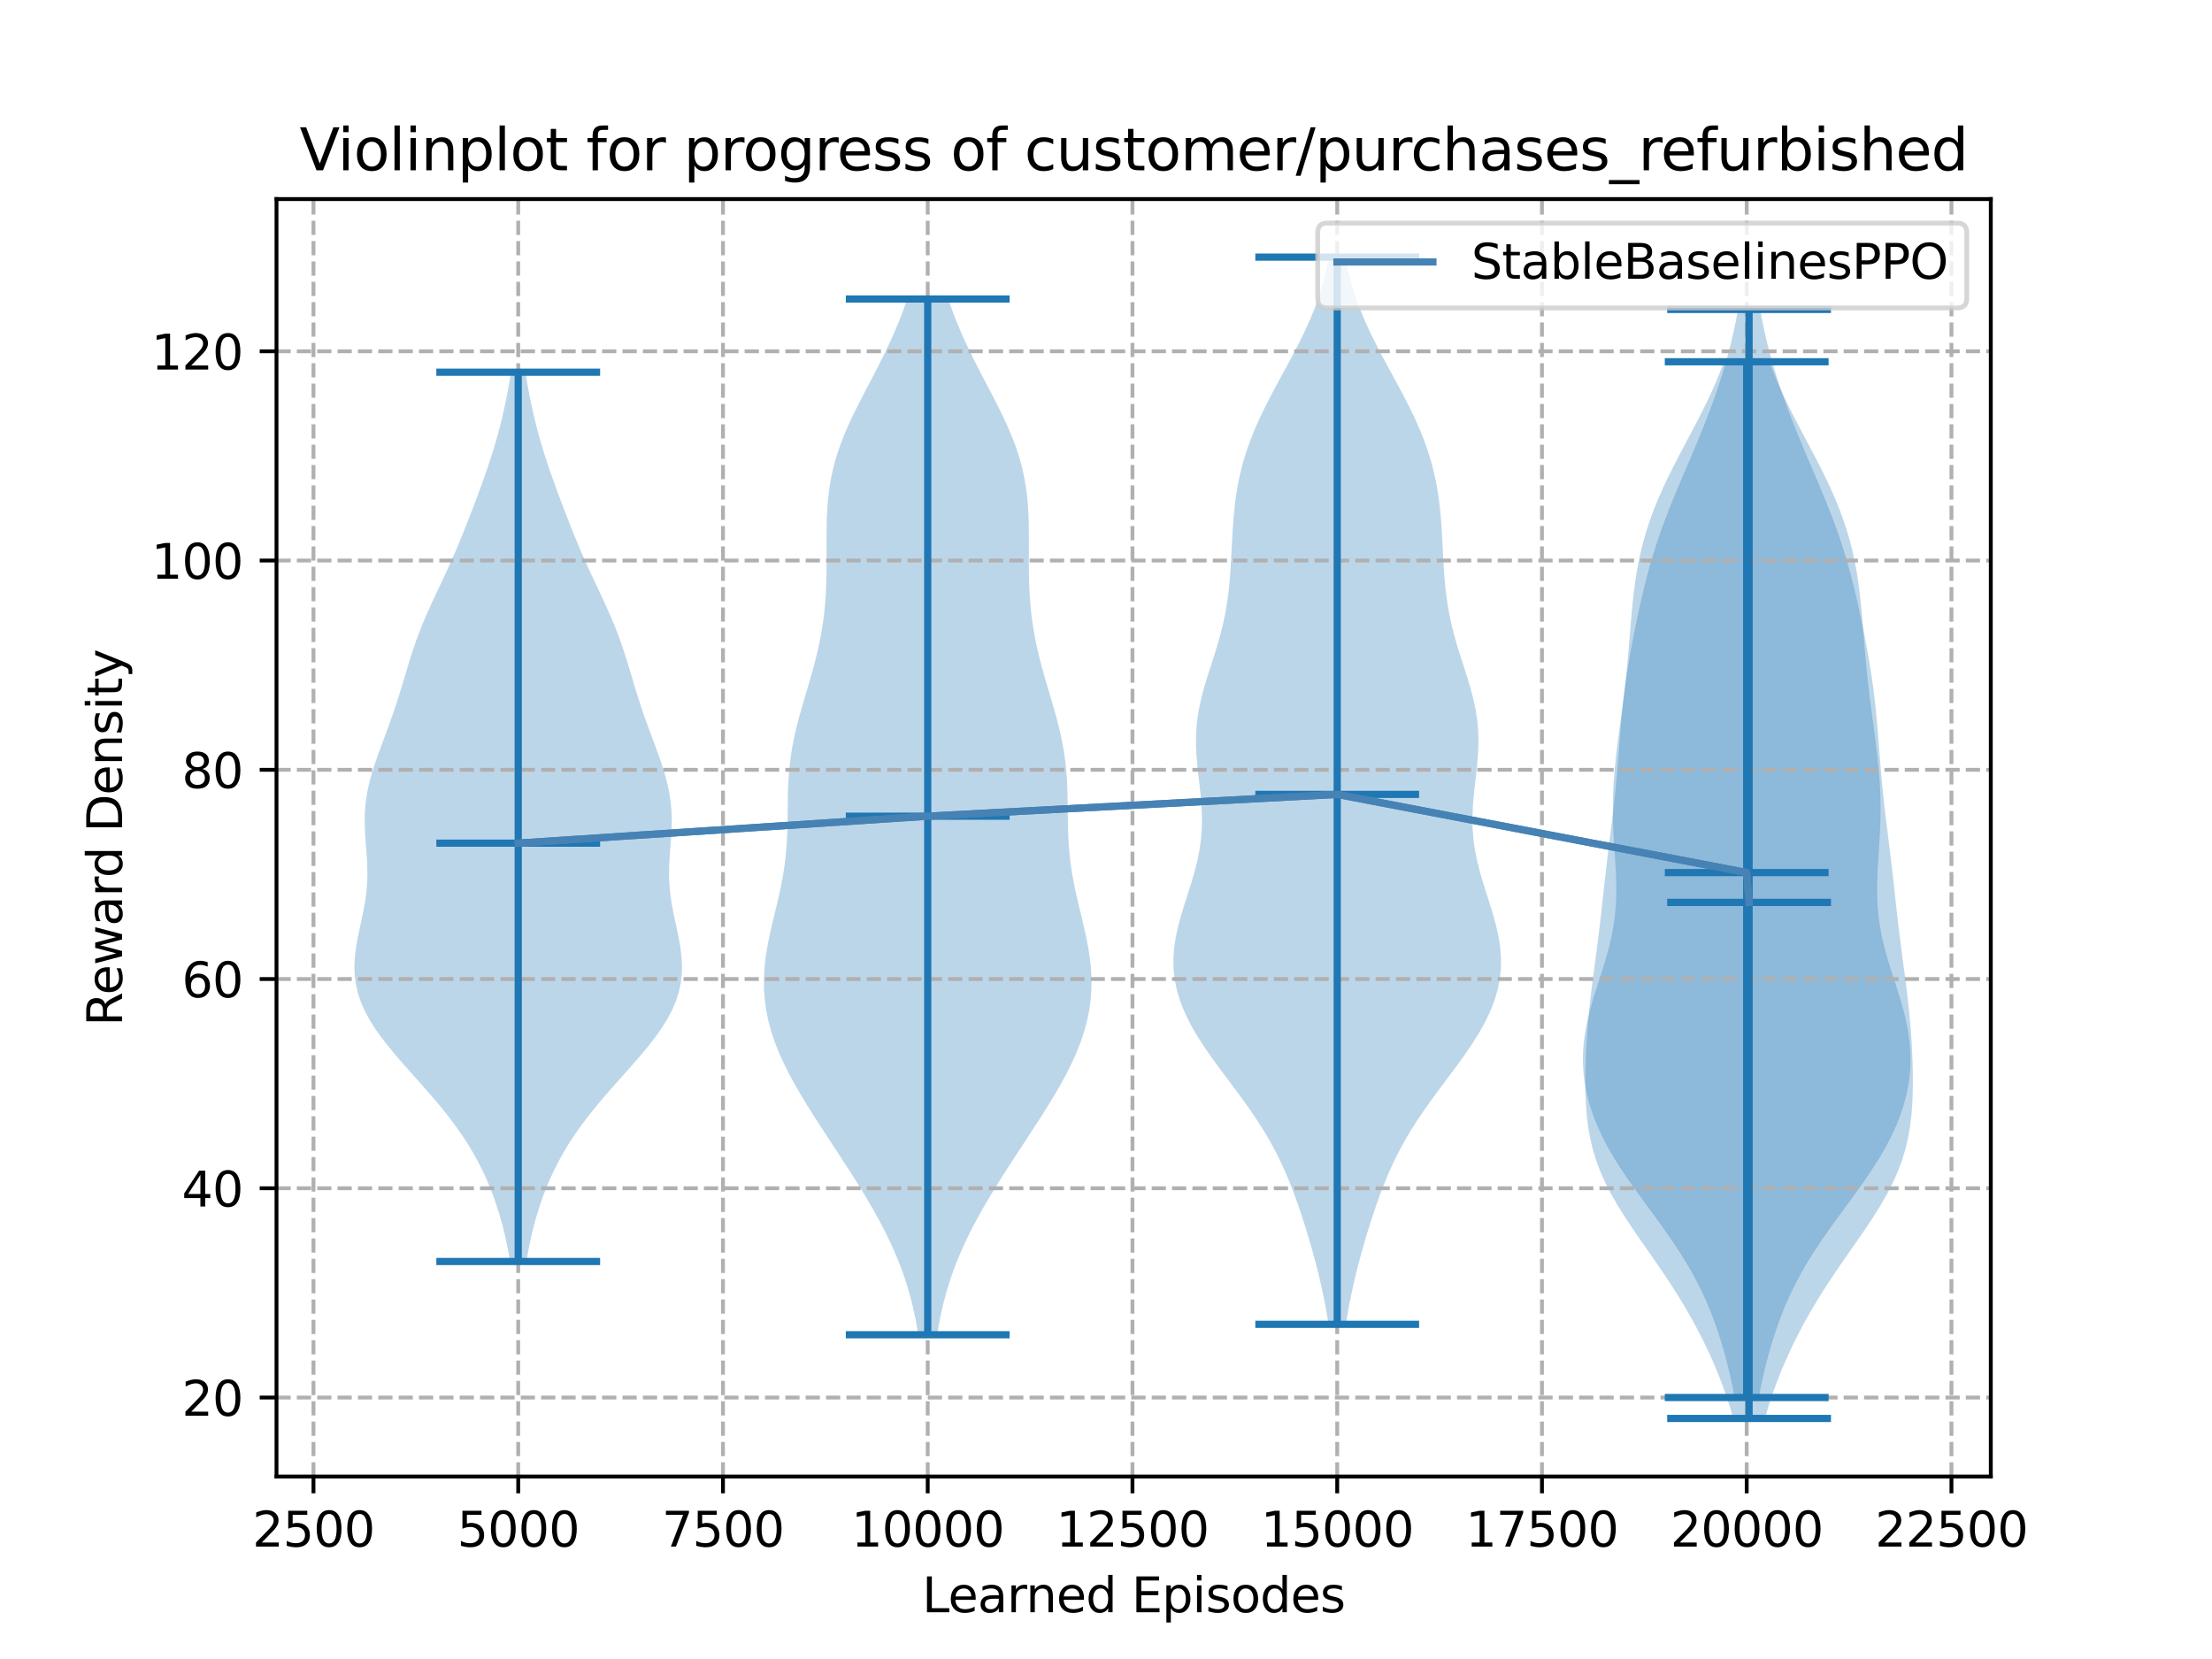 <?xml version="1.0" encoding="utf-8" standalone="no"?>
<!DOCTYPE svg PUBLIC "-//W3C//DTD SVG 1.1//EN"
  "http://www.w3.org/Graphics/SVG/1.1/DTD/svg11.dtd">
<svg xmlns:xlink="http://www.w3.org/1999/xlink" width="460.8pt" height="345.6pt" viewBox="0 0 460.8 345.6" xmlns="http://www.w3.org/2000/svg" version="1.1">
 <defs>
  <style type="text/css">*{stroke-linejoin: round; stroke-linecap: butt}</style>
 </defs>
 <g id="figure_1">
  <g id="patch_1">
   <path d="M 0 345.6 
L 460.8 345.6 
L 460.8 0 
L 0 0 
z
" style="fill: #ffffff"/>
  </g>
  <g id="axes_1">
   <g id="patch_2">
    <path d="M 57.6 307.584 
L 414.72 307.584 
L 414.72 41.472 
L 57.6 41.472 
z
" style="fill: #ffffff"/>
   </g>
   <g id="PolyCollection_1">
    <path d="M 109.658 262.796 
L 106.251 262.796 
L 105.927 260.925 
L 105.56 259.054 
L 105.147 257.182 
L 104.685 255.311 
L 104.17 253.44 
L 103.597 251.569 
L 102.962 249.697 
L 102.26 247.826 
L 101.485 245.955 
L 100.632 244.084 
L 99.695 242.212 
L 98.67 240.341 
L 97.551 238.47 
L 96.337 236.599 
L 95.029 234.727 
L 93.629 232.856 
L 92.145 230.985 
L 90.588 229.114 
L 88.973 227.242 
L 87.319 225.371 
L 85.648 223.5 
L 83.988 221.629 
L 82.368 219.757 
L 80.817 217.886 
L 79.367 216.015 
L 78.047 214.144 
L 76.882 212.272 
L 75.893 210.401 
L 75.094 208.53 
L 74.493 206.659 
L 74.089 204.787 
L 73.874 202.916 
L 73.833 201.045 
L 73.944 199.174 
L 74.18 197.302 
L 74.509 195.431 
L 74.895 193.56 
L 75.302 191.688 
L 75.692 189.817 
L 76.032 187.946 
L 76.294 186.075 
L 76.463 184.203 
L 76.532 182.332 
L 76.509 180.461 
L 76.414 178.59 
L 76.277 176.718 
L 76.133 174.847 
L 76.019 172.976 
L 75.969 171.105 
L 76.009 169.233 
L 76.157 167.362 
L 76.42 165.491 
L 76.796 163.62 
L 77.275 161.748 
L 77.839 159.877 
L 78.468 158.006 
L 79.14 156.135 
L 79.834 154.263 
L 80.531 152.392 
L 81.215 150.521 
L 81.877 148.65 
L 82.509 146.778 
L 83.111 144.907 
L 83.688 143.036 
L 84.249 141.165 
L 84.808 139.293 
L 85.379 137.422 
L 85.978 135.551 
L 86.617 133.68 
L 87.307 131.808 
L 88.049 129.937 
L 88.843 128.066 
L 89.679 126.195 
L 90.544 124.323 
L 91.424 122.452 
L 92.304 120.581 
L 93.171 118.71 
L 94.016 116.838 
L 94.835 114.967 
L 95.627 113.096 
L 96.394 111.225 
L 97.141 109.353 
L 97.873 107.482 
L 98.592 105.611 
L 99.3 103.74 
L 99.994 101.868 
L 100.673 99.997 
L 101.331 98.126 
L 101.964 96.255 
L 102.566 94.383 
L 103.136 92.512 
L 103.669 90.641 
L 104.168 88.77 
L 104.63 86.898 
L 105.058 85.027 
L 105.453 83.156 
L 105.815 81.285 
L 106.144 79.413 
L 106.442 77.542 
L 109.467 77.542 
L 109.467 77.542 
L 109.765 79.413 
L 110.095 81.285 
L 110.457 83.156 
L 110.852 85.027 
L 111.28 86.898 
L 111.742 88.77 
L 112.24 90.641 
L 112.774 92.512 
L 113.343 94.383 
L 113.946 96.255 
L 114.578 98.126 
L 115.236 99.997 
L 115.915 101.868 
L 116.61 103.74 
L 117.317 105.611 
L 118.037 107.482 
L 118.768 109.353 
L 119.515 111.225 
L 120.283 113.096 
L 121.075 114.967 
L 121.893 116.838 
L 122.738 118.71 
L 123.605 120.581 
L 124.485 122.452 
L 125.366 124.323 
L 126.231 126.195 
L 127.067 128.066 
L 127.86 129.937 
L 128.603 131.808 
L 129.292 133.68 
L 129.932 135.551 
L 130.531 137.422 
L 131.102 139.293 
L 131.66 141.165 
L 132.221 143.036 
L 132.799 144.907 
L 133.401 146.778 
L 134.033 148.65 
L 134.694 150.521 
L 135.379 152.392 
L 136.076 154.263 
L 136.77 156.135 
L 137.442 158.006 
L 138.071 159.877 
L 138.635 161.748 
L 139.113 163.62 
L 139.489 165.491 
L 139.753 167.362 
L 139.901 169.233 
L 139.941 171.105 
L 139.89 172.976 
L 139.776 174.847 
L 139.632 176.718 
L 139.495 178.59 
L 139.401 180.461 
L 139.378 182.332 
L 139.447 184.203 
L 139.615 186.075 
L 139.878 187.946 
L 140.218 189.817 
L 140.607 191.688 
L 141.014 193.56 
L 141.401 195.431 
L 141.73 197.302 
L 141.966 199.174 
L 142.077 201.045 
L 142.036 202.916 
L 141.821 204.787 
L 141.416 206.659 
L 140.815 208.53 
L 140.017 210.401 
L 139.027 212.272 
L 137.862 214.144 
L 136.542 216.015 
L 135.092 217.886 
L 133.542 219.757 
L 131.921 221.629 
L 130.261 223.5 
L 128.591 225.371 
L 126.936 227.242 
L 125.321 229.114 
L 123.764 230.985 
L 122.28 232.856 
L 120.881 234.727 
L 119.573 236.599 
L 118.359 238.47 
L 117.24 240.341 
L 116.214 242.212 
L 115.277 244.084 
L 114.425 245.955 
L 113.65 247.826 
L 112.948 249.697 
L 112.313 251.569 
L 111.74 253.44 
L 111.224 255.311 
L 110.762 257.182 
L 110.349 259.054 
L 109.983 260.925 
L 109.658 262.796 
z
" clip-path="url(#p875f0341c4)" style="fill: #1f77b4; fill-opacity: 0.3"/>
   </g>
   <g id="PolyCollection_2">
    <path d="M 195.22 278.052 
L 191.3 278.052 
L 190.926 275.873 
L 190.492 273.693 
L 189.99 271.514 
L 189.413 269.334 
L 188.757 267.155 
L 188.018 264.976 
L 187.192 262.796 
L 186.281 260.617 
L 185.287 258.437 
L 184.214 256.258 
L 183.068 254.078 
L 181.856 251.899 
L 180.586 249.719 
L 179.266 247.54 
L 177.905 245.36 
L 176.513 243.181 
L 175.098 241.002 
L 173.671 238.822 
L 172.241 236.643 
L 170.819 234.463 
L 169.418 232.284 
L 168.052 230.104 
L 166.733 227.925 
L 165.478 225.745 
L 164.301 223.566 
L 163.216 221.386 
L 162.239 219.207 
L 161.382 217.027 
L 160.654 214.848 
L 160.064 212.669 
L 159.617 210.489 
L 159.315 208.31 
L 159.157 206.13 
L 159.138 203.951 
L 159.25 201.771 
L 159.483 199.592 
L 159.819 197.412 
L 160.24 195.233 
L 160.723 193.053 
L 161.241 190.874 
L 161.769 188.694 
L 162.279 186.515 
L 162.747 184.336 
L 163.152 182.156 
L 163.483 179.977 
L 163.732 177.797 
L 163.902 175.618 
L 164.005 173.438 
L 164.057 171.259 
L 164.082 169.079 
L 164.105 166.9 
L 164.152 164.72 
L 164.247 162.541 
L 164.408 160.362 
L 164.649 158.182 
L 164.978 156.003 
L 165.392 153.823 
L 165.886 151.644 
L 166.447 149.464 
L 167.058 147.285 
L 167.697 145.105 
L 168.346 142.926 
L 168.981 140.746 
L 169.585 138.567 
L 170.142 136.387 
L 170.638 134.208 
L 171.065 132.029 
L 171.42 129.849 
L 171.7 127.67 
L 171.909 125.49 
L 172.053 123.311 
L 172.142 121.131 
L 172.184 118.952 
L 172.195 116.772 
L 172.189 114.593 
L 172.183 112.413 
L 172.194 110.234 
L 172.241 108.054 
L 172.345 105.875 
L 172.524 103.696 
L 172.794 101.516 
L 173.171 99.337 
L 173.662 97.157 
L 174.274 94.978 
L 175.005 92.798 
L 175.848 90.619 
L 176.789 88.439 
L 177.812 86.26 
L 178.897 84.08 
L 180.021 81.901 
L 181.162 79.722 
L 182.3 77.542 
L 183.416 75.363 
L 184.493 73.183 
L 185.521 71.004 
L 186.489 68.824 
L 187.39 66.645 
L 188.221 64.465 
L 188.978 62.286 
L 197.542 62.286 
L 197.542 62.286 
L 198.299 64.465 
L 199.13 66.645 
L 200.031 68.824 
L 200.999 71.004 
L 202.027 73.183 
L 203.104 75.363 
L 204.22 77.542 
L 205.358 79.722 
L 206.499 81.901 
L 207.623 84.08 
L 208.708 86.26 
L 209.731 88.439 
L 210.672 90.619 
L 211.515 92.798 
L 212.246 94.978 
L 212.858 97.157 
L 213.349 99.337 
L 213.726 101.516 
L 213.996 103.696 
L 214.175 105.875 
L 214.279 108.054 
L 214.326 110.234 
L 214.337 112.413 
L 214.331 114.593 
L 214.325 116.772 
L 214.336 118.952 
L 214.379 121.131 
L 214.467 123.311 
L 214.611 125.49 
L 214.82 127.67 
L 215.1 129.849 
L 215.455 132.029 
L 215.882 134.208 
L 216.378 136.387 
L 216.935 138.567 
L 217.539 140.746 
L 218.174 142.926 
L 218.823 145.105 
L 219.462 147.285 
L 220.073 149.464 
L 220.634 151.644 
L 221.128 153.823 
L 221.542 156.003 
L 221.871 158.182 
L 222.112 160.362 
L 222.273 162.541 
L 222.368 164.72 
L 222.415 166.9 
L 222.438 169.079 
L 222.463 171.259 
L 222.515 173.438 
L 222.618 175.618 
L 222.788 177.797 
L 223.037 179.977 
L 223.368 182.156 
L 223.774 184.336 
L 224.241 186.515 
L 224.751 188.694 
L 225.279 190.874 
L 225.797 193.053 
L 226.28 195.233 
L 226.701 197.412 
L 227.037 199.592 
L 227.27 201.771 
L 227.382 203.951 
L 227.363 206.13 
L 227.205 208.31 
L 226.903 210.489 
L 226.456 212.669 
L 225.866 214.848 
L 225.138 217.027 
L 224.281 219.207 
L 223.304 221.386 
L 222.219 223.566 
L 221.042 225.745 
L 219.787 227.925 
L 218.468 230.104 
L 217.102 232.284 
L 215.701 234.463 
L 214.279 236.643 
L 212.849 238.822 
L 211.422 241.002 
L 210.007 243.181 
L 208.615 245.36 
L 207.254 247.54 
L 205.934 249.719 
L 204.664 251.899 
L 203.452 254.078 
L 202.306 256.258 
L 201.233 258.437 
L 200.239 260.617 
L 199.328 262.796 
L 198.502 264.976 
L 197.763 267.155 
L 197.107 269.334 
L 196.53 271.514 
L 196.028 273.693 
L 195.594 275.873 
L 195.22 278.052 
z
" clip-path="url(#p875f0341c4)" style="fill: #1f77b4; fill-opacity: 0.3"/>
   </g>
   <g id="PolyCollection_3">
    <path d="M 280.376 275.873 
L 276.754 275.873 
L 276.389 273.627 
L 275.978 271.382 
L 275.522 269.136 
L 275.022 266.891 
L 274.48 264.645 
L 273.899 262.4 
L 273.282 260.154 
L 272.631 257.909 
L 271.947 255.663 
L 271.229 253.418 
L 270.471 251.172 
L 269.667 248.927 
L 268.806 246.681 
L 267.874 244.436 
L 266.859 242.19 
L 265.748 239.945 
L 264.532 237.699 
L 263.207 235.454 
L 261.775 233.208 
L 260.247 230.963 
L 258.64 228.717 
L 256.979 226.472 
L 255.296 224.226 
L 253.626 221.981 
L 252.006 219.735 
L 250.472 217.49 
L 249.06 215.244 
L 247.8 212.999 
L 246.718 210.753 
L 245.832 208.508 
L 245.158 206.262 
L 244.703 204.017 
L 244.467 201.771 
L 244.443 199.526 
L 244.618 197.28 
L 244.97 195.035 
L 245.471 192.789 
L 246.086 190.544 
L 246.774 188.298 
L 247.494 186.053 
L 248.201 183.807 
L 248.855 181.562 
L 249.421 179.316 
L 249.87 177.071 
L 250.184 174.825 
L 250.356 172.58 
L 250.391 170.334 
L 250.306 168.089 
L 250.126 165.843 
L 249.885 163.598 
L 249.625 161.352 
L 249.388 159.107 
L 249.214 156.861 
L 249.139 154.616 
L 249.191 152.37 
L 249.387 150.125 
L 249.728 147.879 
L 250.204 145.634 
L 250.794 143.388 
L 251.465 141.143 
L 252.181 138.897 
L 252.904 136.652 
L 253.598 134.406 
L 254.235 132.161 
L 254.794 129.915 
L 255.264 127.67 
L 255.644 125.424 
L 255.941 123.179 
L 256.167 120.933 
L 256.336 118.688 
L 256.469 116.442 
L 256.584 114.197 
L 256.7 111.951 
L 256.835 109.706 
L 257.008 107.46 
L 257.235 105.215 
L 257.533 102.969 
L 257.915 100.724 
L 258.392 98.478 
L 258.973 96.233 
L 259.661 93.987 
L 260.457 91.742 
L 261.357 89.496 
L 262.351 87.251 
L 263.428 85.005 
L 264.572 82.76 
L 265.763 80.514 
L 266.98 78.269 
L 268.202 76.023 
L 269.405 73.778 
L 270.57 71.532 
L 271.675 69.287 
L 272.705 67.041 
L 273.647 64.796 
L 274.491 62.55 
L 275.234 60.305 
L 275.875 58.059 
L 276.419 55.814 
L 276.872 53.568 
L 280.258 53.568 
L 280.258 53.568 
L 280.711 55.814 
L 281.255 58.059 
L 281.897 60.305 
L 282.639 62.55 
L 283.484 64.796 
L 284.425 67.041 
L 285.455 69.287 
L 286.561 71.532 
L 287.725 73.778 
L 288.929 76.023 
L 290.151 78.269 
L 291.368 80.514 
L 292.559 82.76 
L 293.702 85.005 
L 294.779 87.251 
L 295.774 89.496 
L 296.673 91.742 
L 297.469 93.987 
L 298.158 96.233 
L 298.738 98.478 
L 299.216 100.724 
L 299.597 102.969 
L 299.895 105.215 
L 300.123 107.46 
L 300.296 109.706 
L 300.431 111.951 
L 300.547 114.197 
L 300.661 116.442 
L 300.794 118.688 
L 300.964 120.933 
L 301.189 123.179 
L 301.486 125.424 
L 301.866 127.67 
L 302.337 129.915 
L 302.896 132.161 
L 303.532 134.406 
L 304.226 136.652 
L 304.949 138.897 
L 305.665 141.143 
L 306.337 143.388 
L 306.926 145.634 
L 307.403 147.879 
L 307.744 150.125 
L 307.939 152.37 
L 307.991 154.616 
L 307.917 156.861 
L 307.743 159.107 
L 307.505 161.352 
L 307.245 163.598 
L 307.005 165.843 
L 306.825 168.089 
L 306.739 170.334 
L 306.774 172.58 
L 306.947 174.825 
L 307.261 177.071 
L 307.71 179.316 
L 308.275 181.562 
L 308.929 183.807 
L 309.637 186.053 
L 310.356 188.298 
L 311.045 190.544 
L 311.659 192.789 
L 312.16 195.035 
L 312.512 197.28 
L 312.687 199.526 
L 312.664 201.771 
L 312.427 204.017 
L 311.972 206.262 
L 311.298 208.508 
L 310.413 210.753 
L 309.33 212.999 
L 308.07 215.244 
L 306.658 217.49 
L 305.125 219.735 
L 303.504 221.981 
L 301.834 224.226 
L 300.151 226.472 
L 298.491 228.717 
L 296.883 230.963 
L 295.355 233.208 
L 293.923 235.454 
L 292.598 237.699 
L 291.382 239.945 
L 290.271 242.19 
L 289.256 244.436 
L 288.325 246.681 
L 287.463 248.927 
L 286.659 251.172 
L 285.902 253.418 
L 285.183 255.663 
L 284.5 257.909 
L 283.849 260.154 
L 283.232 262.4 
L 282.651 264.645 
L 282.109 266.891 
L 281.609 269.136 
L 281.152 271.382 
L 280.742 273.627 
L 280.376 275.873 
z
" clip-path="url(#p875f0341c4)" style="fill: #1f77b4; fill-opacity: 0.3"/>
   </g>
   <g id="PolyCollection_4">
    <path d="M 366.38 291.129 
L 361.361 291.129 
L 360.931 288.95 
L 360.459 286.77 
L 359.943 284.591 
L 359.378 282.411 
L 358.761 280.232 
L 358.085 278.052 
L 357.344 275.873 
L 356.53 273.693 
L 355.635 271.514 
L 354.651 269.334 
L 353.573 267.155 
L 352.397 264.976 
L 351.123 262.796 
L 349.757 260.617 
L 348.308 258.437 
L 346.789 256.258 
L 345.22 254.078 
L 343.624 251.899 
L 342.024 249.719 
L 340.447 247.54 
L 338.918 245.36 
L 337.461 243.181 
L 336.097 241.002 
L 334.842 238.822 
L 333.711 236.643 
L 332.712 234.463 
L 331.852 232.284 
L 331.136 230.104 
L 330.566 227.925 
L 330.144 225.745 
L 329.872 223.566 
L 329.748 221.386 
L 329.773 219.207 
L 329.94 217.027 
L 330.244 214.848 
L 330.671 212.669 
L 331.204 210.489 
L 331.822 208.31 
L 332.497 206.13 
L 333.199 203.951 
L 333.897 201.771 
L 334.56 199.592 
L 335.161 197.412 
L 335.678 195.233 
L 336.093 193.053 
L 336.4 190.874 
L 336.597 188.694 
L 336.692 186.515 
L 336.698 184.336 
L 336.634 182.156 
L 336.521 179.977 
L 336.383 177.797 
L 336.243 175.618 
L 336.119 173.438 
L 336.03 171.259 
L 335.987 169.079 
L 335.997 166.9 
L 336.064 164.72 
L 336.187 162.541 
L 336.359 160.362 
L 336.576 158.182 
L 336.826 156.003 
L 337.101 153.823 
L 337.39 151.644 
L 337.684 149.464 
L 337.974 147.285 
L 338.253 145.105 
L 338.515 142.926 
L 338.758 140.746 
L 338.979 138.567 
L 339.18 136.387 
L 339.366 134.208 
L 339.543 132.029 
L 339.72 129.849 
L 339.907 127.67 
L 340.117 125.49 
L 340.359 123.311 
L 340.648 121.131 
L 340.992 118.952 
L 341.402 116.772 
L 341.885 114.593 
L 342.447 112.413 
L 343.092 110.234 
L 343.821 108.054 
L 344.633 105.875 
L 345.526 103.696 
L 346.492 101.516 
L 347.524 99.337 
L 348.609 97.157 
L 349.734 94.978 
L 350.883 92.798 
L 352.041 90.619 
L 353.19 88.439 
L 354.315 86.26 
L 355.401 84.08 
L 356.435 81.901 
L 357.407 79.722 
L 358.309 77.542 
L 359.136 75.363 
L 368.605 75.363 
L 368.605 75.363 
L 369.432 77.542 
L 370.333 79.722 
L 371.306 81.901 
L 372.34 84.08 
L 373.426 86.26 
L 374.551 88.439 
L 375.7 90.619 
L 376.857 92.798 
L 378.007 94.978 
L 379.132 97.157 
L 380.217 99.337 
L 381.248 101.516 
L 382.215 103.696 
L 383.107 105.875 
L 383.92 108.054 
L 384.649 110.234 
L 385.294 112.413 
L 385.856 114.593 
L 386.339 116.772 
L 386.749 118.952 
L 387.093 121.131 
L 387.381 123.311 
L 387.624 125.49 
L 387.833 127.67 
L 388.021 129.849 
L 388.198 132.029 
L 388.375 134.208 
L 388.56 136.387 
L 388.762 138.567 
L 388.983 140.746 
L 389.226 142.926 
L 389.488 145.105 
L 389.767 147.285 
L 390.057 149.464 
L 390.351 151.644 
L 390.64 153.823 
L 390.915 156.003 
L 391.165 158.182 
L 391.381 160.362 
L 391.554 162.541 
L 391.677 164.72 
L 391.744 166.9 
L 391.754 169.079 
L 391.711 171.259 
L 391.621 173.438 
L 391.498 175.618 
L 391.357 177.797 
L 391.22 179.977 
L 391.107 182.156 
L 391.043 184.336 
L 391.049 186.515 
L 391.144 188.694 
L 391.341 190.874 
L 391.648 193.053 
L 392.063 195.233 
L 392.58 197.412 
L 393.181 199.592 
L 393.844 201.771 
L 394.542 203.951 
L 395.244 206.13 
L 395.919 208.31 
L 396.536 210.489 
L 397.07 212.669 
L 397.497 214.848 
L 397.801 217.027 
L 397.968 219.207 
L 397.993 221.386 
L 397.869 223.566 
L 397.597 225.745 
L 397.175 227.925 
L 396.605 230.104 
L 395.889 232.284 
L 395.029 234.463 
L 394.03 236.643 
L 392.898 238.822 
L 391.644 241.002 
L 390.279 243.181 
L 388.823 245.36 
L 387.294 247.54 
L 385.717 249.719 
L 384.117 251.899 
L 382.52 254.078 
L 380.952 256.258 
L 379.433 258.437 
L 377.984 260.617 
L 376.618 262.796 
L 375.344 264.976 
L 374.168 267.155 
L 373.09 269.334 
L 372.106 271.514 
L 371.211 273.693 
L 370.397 275.873 
L 369.656 278.052 
L 368.98 280.232 
L 368.363 282.411 
L 367.798 284.591 
L 367.281 286.77 
L 366.809 288.95 
L 366.38 291.129 
z
" clip-path="url(#p875f0341c4)" style="fill: #1f77b4; fill-opacity: 0.3"/>
   </g>
   <g id="PolyCollection_5">
    <path d="M 367.667 295.488 
L 361.063 295.488 
L 360.387 293.154 
L 359.632 290.821 
L 358.801 288.487 
L 357.895 286.154 
L 356.916 283.82 
L 355.864 281.487 
L 354.741 279.153 
L 353.546 276.819 
L 352.276 274.486 
L 350.931 272.152 
L 349.512 269.819 
L 348.024 267.485 
L 346.473 265.152 
L 344.876 262.818 
L 343.249 260.485 
L 341.62 258.151 
L 340.016 255.817 
L 338.468 253.484 
L 337.009 251.15 
L 335.666 248.817 
L 334.463 246.483 
L 333.417 244.15 
L 332.536 241.816 
L 331.821 239.482 
L 331.264 237.149 
L 330.85 234.815 
L 330.561 232.482 
L 330.377 230.148 
L 330.277 227.815 
L 330.243 225.481 
L 330.263 223.148 
L 330.326 220.814 
L 330.428 218.48 
L 330.566 216.147 
L 330.74 213.813 
L 330.948 211.48 
L 331.19 209.146 
L 331.46 206.813 
L 331.753 204.479 
L 332.059 202.145 
L 332.369 199.812 
L 332.676 197.478 
L 332.972 195.145 
L 333.255 192.811 
L 333.525 190.478 
L 333.786 188.144 
L 334.043 185.811 
L 334.301 183.477 
L 334.567 181.143 
L 334.843 178.81 
L 335.128 176.476 
L 335.42 174.143 
L 335.711 171.809 
L 335.995 169.476 
L 336.264 167.142 
L 336.512 164.808 
L 336.738 162.475 
L 336.942 160.141 
L 337.129 157.808 
L 337.308 155.474 
L 337.489 153.141 
L 337.683 150.807 
L 337.9 148.474 
L 338.148 146.14 
L 338.432 143.806 
L 338.755 141.473 
L 339.114 139.139 
L 339.506 136.806 
L 339.927 134.472 
L 340.374 132.139 
L 340.844 129.805 
L 341.335 127.471 
L 341.853 125.138 
L 342.4 122.804 
L 342.983 120.471 
L 343.61 118.137 
L 344.287 115.804 
L 345.019 113.47 
L 345.807 111.137 
L 346.65 108.803 
L 347.543 106.469 
L 348.479 104.136 
L 349.446 101.802 
L 350.434 99.469 
L 351.431 97.135 
L 352.426 94.802 
L 353.408 92.468 
L 354.369 90.134 
L 355.301 87.801 
L 356.198 85.467 
L 357.054 83.134 
L 357.865 80.8 
L 358.626 78.467 
L 359.336 76.133 
L 359.992 73.8 
L 360.592 71.466 
L 361.136 69.132 
L 361.624 66.799 
L 362.058 64.465 
L 366.672 64.465 
L 366.672 64.465 
L 367.107 66.799 
L 367.595 69.132 
L 368.139 71.466 
L 368.739 73.8 
L 369.394 76.133 
L 370.104 78.467 
L 370.866 80.8 
L 371.677 83.134 
L 372.532 85.467 
L 373.429 87.801 
L 374.361 90.134 
L 375.322 92.468 
L 376.304 94.802 
L 377.299 97.135 
L 378.296 99.469 
L 379.284 101.802 
L 380.252 104.136 
L 381.187 106.469 
L 382.08 108.803 
L 382.923 111.137 
L 383.711 113.47 
L 384.443 115.804 
L 385.12 118.137 
L 385.747 120.471 
L 386.331 122.804 
L 386.878 125.138 
L 387.395 127.471 
L 387.887 129.805 
L 388.356 132.139 
L 388.803 134.472 
L 389.224 136.806 
L 389.617 139.139 
L 389.976 141.473 
L 390.298 143.806 
L 390.583 146.14 
L 390.831 148.474 
L 391.048 150.807 
L 391.242 153.141 
L 391.422 155.474 
L 391.601 157.808 
L 391.789 160.141 
L 391.993 162.475 
L 392.218 164.808 
L 392.467 167.142 
L 392.736 169.476 
L 393.019 171.809 
L 393.311 174.143 
L 393.602 176.476 
L 393.887 178.81 
L 394.163 181.143 
L 394.429 183.477 
L 394.688 185.811 
L 394.944 188.144 
L 395.205 190.478 
L 395.475 192.811 
L 395.758 195.145 
L 396.055 197.478 
L 396.361 199.812 
L 396.672 202.145 
L 396.978 204.479 
L 397.27 206.813 
L 397.54 209.146 
L 397.782 211.48 
L 397.991 213.813 
L 398.164 216.147 
L 398.302 218.48 
L 398.404 220.814 
L 398.468 223.148 
L 398.487 225.481 
L 398.454 227.815 
L 398.354 230.148 
L 398.169 232.482 
L 397.88 234.815 
L 397.466 237.149 
L 396.909 239.482 
L 396.194 241.816 
L 395.313 244.15 
L 394.268 246.483 
L 393.065 248.817 
L 391.722 251.15 
L 390.262 253.484 
L 388.715 255.817 
L 387.111 258.151 
L 385.481 260.485 
L 383.855 262.818 
L 382.257 265.152 
L 380.707 267.485 
L 379.218 269.819 
L 377.799 272.152 
L 376.455 274.486 
L 375.185 276.819 
L 373.989 279.153 
L 372.866 281.487 
L 371.815 283.82 
L 370.836 286.154 
L 369.93 288.487 
L 369.098 290.821 
L 368.344 293.154 
L 367.667 295.488 
z
" clip-path="url(#p875f0341c4)" style="fill: #1f77b4; fill-opacity: 0.3"/>
   </g>
   <g id="matplotlib.axis_1">
    <g id="xtick_1">
     <g id="line2d_1">
      <path d="M 65.302 307.584 
L 65.302 41.472 
" clip-path="url(#p875f0341c4)" style="fill: none; stroke-dasharray: 2.96,1.28; stroke-dashoffset: 0; stroke: #b0b0b0; stroke-width: 0.8"/>
     </g>
     <g id="line2d_2">
      <defs>
       <path id="m2678a8b842" d="M 0 0 
L 0 3.5 
" style="stroke: #000000; stroke-width: 0.8"/>
      </defs>
      <g>
       <use xlink:href="#m2678a8b842" x="65.302" y="307.584" style="stroke: #000000; stroke-width: 0.8"/>
      </g>
     </g>
     <g id="text_1">
      <!-- 2500 -->
      <g transform="translate(52.577 322.182)scale(0.1 -0.1)">
       <defs>
        <path id="DejaVuSans-32" d="M 1228 531 
L 3431 531 
L 3431 0 
L 469 0 
L 469 531 
Q 828 903 1448 1529 
Q 2069 2156 2228 2338 
Q 2531 2678 2651 2914 
Q 2772 3150 2772 3378 
Q 2772 3750 2511 3984 
Q 2250 4219 1831 4219 
Q 1534 4219 1204 4116 
Q 875 4013 500 3803 
L 500 4441 
Q 881 4594 1212 4672 
Q 1544 4750 1819 4750 
Q 2544 4750 2975 4387 
Q 3406 4025 3406 3419 
Q 3406 3131 3298 2873 
Q 3191 2616 2906 2266 
Q 2828 2175 2409 1742 
Q 1991 1309 1228 531 
z
" transform="scale(0.016)"/>
        <path id="DejaVuSans-35" d="M 691 4666 
L 3169 4666 
L 3169 4134 
L 1269 4134 
L 1269 2991 
Q 1406 3038 1543 3061 
Q 1681 3084 1819 3084 
Q 2600 3084 3056 2656 
Q 3513 2228 3513 1497 
Q 3513 744 3044 326 
Q 2575 -91 1722 -91 
Q 1428 -91 1123 -41 
Q 819 9 494 109 
L 494 744 
Q 775 591 1075 516 
Q 1375 441 1709 441 
Q 2250 441 2565 725 
Q 2881 1009 2881 1497 
Q 2881 1984 2565 2268 
Q 2250 2553 1709 2553 
Q 1456 2553 1204 2497 
Q 953 2441 691 2322 
L 691 4666 
z
" transform="scale(0.016)"/>
        <path id="DejaVuSans-30" d="M 2034 4250 
Q 1547 4250 1301 3770 
Q 1056 3291 1056 2328 
Q 1056 1369 1301 889 
Q 1547 409 2034 409 
Q 2525 409 2770 889 
Q 3016 1369 3016 2328 
Q 3016 3291 2770 3770 
Q 2525 4250 2034 4250 
z
M 2034 4750 
Q 2819 4750 3233 4129 
Q 3647 3509 3647 2328 
Q 3647 1150 3233 529 
Q 2819 -91 2034 -91 
Q 1250 -91 836 529 
Q 422 1150 422 2328 
Q 422 3509 836 4129 
Q 1250 4750 2034 4750 
z
" transform="scale(0.016)"/>
       </defs>
       <use xlink:href="#DejaVuSans-32"/>
       <use xlink:href="#DejaVuSans-35" x="63.623"/>
       <use xlink:href="#DejaVuSans-30" x="127.246"/>
       <use xlink:href="#DejaVuSans-30" x="190.869"/>
      </g>
     </g>
    </g>
    <g id="xtick_2">
     <g id="line2d_3">
      <path d="M 107.955 307.584 
L 107.955 41.472 
" clip-path="url(#p875f0341c4)" style="fill: none; stroke-dasharray: 2.96,1.28; stroke-dashoffset: 0; stroke: #b0b0b0; stroke-width: 0.8"/>
     </g>
     <g id="line2d_4">
      <g>
       <use xlink:href="#m2678a8b842" x="107.955" y="307.584" style="stroke: #000000; stroke-width: 0.8"/>
      </g>
     </g>
     <g id="text_2">
      <!-- 5000 -->
      <g transform="translate(95.23 322.182)scale(0.1 -0.1)">
       <use xlink:href="#DejaVuSans-35"/>
       <use xlink:href="#DejaVuSans-30" x="63.623"/>
       <use xlink:href="#DejaVuSans-30" x="127.246"/>
       <use xlink:href="#DejaVuSans-30" x="190.869"/>
      </g>
     </g>
    </g>
    <g id="xtick_3">
     <g id="line2d_5">
      <path d="M 150.607 307.584 
L 150.607 41.472 
" clip-path="url(#p875f0341c4)" style="fill: none; stroke-dasharray: 2.96,1.28; stroke-dashoffset: 0; stroke: #b0b0b0; stroke-width: 0.8"/>
     </g>
     <g id="line2d_6">
      <g>
       <use xlink:href="#m2678a8b842" x="150.607" y="307.584" style="stroke: #000000; stroke-width: 0.8"/>
      </g>
     </g>
     <g id="text_3">
      <!-- 7500 -->
      <g transform="translate(137.882 322.182)scale(0.1 -0.1)">
       <defs>
        <path id="DejaVuSans-37" d="M 525 4666 
L 3525 4666 
L 3525 4397 
L 1831 0 
L 1172 0 
L 2766 4134 
L 525 4134 
L 525 4666 
z
" transform="scale(0.016)"/>
       </defs>
       <use xlink:href="#DejaVuSans-37"/>
       <use xlink:href="#DejaVuSans-35" x="63.623"/>
       <use xlink:href="#DejaVuSans-30" x="127.246"/>
       <use xlink:href="#DejaVuSans-30" x="190.869"/>
      </g>
     </g>
    </g>
    <g id="xtick_4">
     <g id="line2d_7">
      <path d="M 193.26 307.584 
L 193.26 41.472 
" clip-path="url(#p875f0341c4)" style="fill: none; stroke-dasharray: 2.96,1.28; stroke-dashoffset: 0; stroke: #b0b0b0; stroke-width: 0.8"/>
     </g>
     <g id="line2d_8">
      <g>
       <use xlink:href="#m2678a8b842" x="193.26" y="307.584" style="stroke: #000000; stroke-width: 0.8"/>
      </g>
     </g>
     <g id="text_4">
      <!-- 10000 -->
      <g transform="translate(177.354 322.182)scale(0.1 -0.1)">
       <defs>
        <path id="DejaVuSans-31" d="M 794 531 
L 1825 531 
L 1825 4091 
L 703 3866 
L 703 4441 
L 1819 4666 
L 2450 4666 
L 2450 531 
L 3481 531 
L 3481 0 
L 794 0 
L 794 531 
z
" transform="scale(0.016)"/>
       </defs>
       <use xlink:href="#DejaVuSans-31"/>
       <use xlink:href="#DejaVuSans-30" x="63.623"/>
       <use xlink:href="#DejaVuSans-30" x="127.246"/>
       <use xlink:href="#DejaVuSans-30" x="190.869"/>
       <use xlink:href="#DejaVuSans-30" x="254.492"/>
      </g>
     </g>
    </g>
    <g id="xtick_5">
     <g id="line2d_9">
      <path d="M 235.913 307.584 
L 235.913 41.472 
" clip-path="url(#p875f0341c4)" style="fill: none; stroke-dasharray: 2.96,1.28; stroke-dashoffset: 0; stroke: #b0b0b0; stroke-width: 0.8"/>
     </g>
     <g id="line2d_10">
      <g>
       <use xlink:href="#m2678a8b842" x="235.913" y="307.584" style="stroke: #000000; stroke-width: 0.8"/>
      </g>
     </g>
     <g id="text_5">
      <!-- 12500 -->
      <g transform="translate(220.006 322.182)scale(0.1 -0.1)">
       <use xlink:href="#DejaVuSans-31"/>
       <use xlink:href="#DejaVuSans-32" x="63.623"/>
       <use xlink:href="#DejaVuSans-35" x="127.246"/>
       <use xlink:href="#DejaVuSans-30" x="190.869"/>
       <use xlink:href="#DejaVuSans-30" x="254.492"/>
      </g>
     </g>
    </g>
    <g id="xtick_6">
     <g id="line2d_11">
      <path d="M 278.565 307.584 
L 278.565 41.472 
" clip-path="url(#p875f0341c4)" style="fill: none; stroke-dasharray: 2.96,1.28; stroke-dashoffset: 0; stroke: #b0b0b0; stroke-width: 0.8"/>
     </g>
     <g id="line2d_12">
      <g>
       <use xlink:href="#m2678a8b842" x="278.565" y="307.584" style="stroke: #000000; stroke-width: 0.8"/>
      </g>
     </g>
     <g id="text_6">
      <!-- 15000 -->
      <g transform="translate(262.659 322.182)scale(0.1 -0.1)">
       <use xlink:href="#DejaVuSans-31"/>
       <use xlink:href="#DejaVuSans-35" x="63.623"/>
       <use xlink:href="#DejaVuSans-30" x="127.246"/>
       <use xlink:href="#DejaVuSans-30" x="190.869"/>
       <use xlink:href="#DejaVuSans-30" x="254.492"/>
      </g>
     </g>
    </g>
    <g id="xtick_7">
     <g id="line2d_13">
      <path d="M 321.218 307.584 
L 321.218 41.472 
" clip-path="url(#p875f0341c4)" style="fill: none; stroke-dasharray: 2.96,1.28; stroke-dashoffset: 0; stroke: #b0b0b0; stroke-width: 0.8"/>
     </g>
     <g id="line2d_14">
      <g>
       <use xlink:href="#m2678a8b842" x="321.218" y="307.584" style="stroke: #000000; stroke-width: 0.8"/>
      </g>
     </g>
     <g id="text_7">
      <!-- 17500 -->
      <g transform="translate(305.312 322.182)scale(0.1 -0.1)">
       <use xlink:href="#DejaVuSans-31"/>
       <use xlink:href="#DejaVuSans-37" x="63.623"/>
       <use xlink:href="#DejaVuSans-35" x="127.246"/>
       <use xlink:href="#DejaVuSans-30" x="190.869"/>
       <use xlink:href="#DejaVuSans-30" x="254.492"/>
      </g>
     </g>
    </g>
    <g id="xtick_8">
     <g id="line2d_15">
      <path d="M 363.87 307.584 
L 363.87 41.472 
" clip-path="url(#p875f0341c4)" style="fill: none; stroke-dasharray: 2.96,1.28; stroke-dashoffset: 0; stroke: #b0b0b0; stroke-width: 0.8"/>
     </g>
     <g id="line2d_16">
      <g>
       <use xlink:href="#m2678a8b842" x="363.87" y="307.584" style="stroke: #000000; stroke-width: 0.8"/>
      </g>
     </g>
     <g id="text_8">
      <!-- 20000 -->
      <g transform="translate(347.964 322.182)scale(0.1 -0.1)">
       <use xlink:href="#DejaVuSans-32"/>
       <use xlink:href="#DejaVuSans-30" x="63.623"/>
       <use xlink:href="#DejaVuSans-30" x="127.246"/>
       <use xlink:href="#DejaVuSans-30" x="190.869"/>
       <use xlink:href="#DejaVuSans-30" x="254.492"/>
      </g>
     </g>
    </g>
    <g id="xtick_9">
     <g id="line2d_17">
      <path d="M 406.523 307.584 
L 406.523 41.472 
" clip-path="url(#p875f0341c4)" style="fill: none; stroke-dasharray: 2.96,1.28; stroke-dashoffset: 0; stroke: #b0b0b0; stroke-width: 0.8"/>
     </g>
     <g id="line2d_18">
      <g>
       <use xlink:href="#m2678a8b842" x="406.523" y="307.584" style="stroke: #000000; stroke-width: 0.8"/>
      </g>
     </g>
     <g id="text_9">
      <!-- 22500 -->
      <g transform="translate(390.617 322.182)scale(0.1 -0.1)">
       <use xlink:href="#DejaVuSans-32"/>
       <use xlink:href="#DejaVuSans-32" x="63.623"/>
       <use xlink:href="#DejaVuSans-35" x="127.246"/>
       <use xlink:href="#DejaVuSans-30" x="190.869"/>
       <use xlink:href="#DejaVuSans-30" x="254.492"/>
      </g>
     </g>
    </g>
    <g id="text_10">
     <!-- Learned Episodes -->
     <g transform="translate(192.102 335.861)scale(0.1 -0.1)">
      <defs>
       <path id="DejaVuSans-4c" d="M 628 4666 
L 1259 4666 
L 1259 531 
L 3531 531 
L 3531 0 
L 628 0 
L 628 4666 
z
" transform="scale(0.016)"/>
       <path id="DejaVuSans-65" d="M 3597 1894 
L 3597 1613 
L 953 1613 
Q 991 1019 1311 708 
Q 1631 397 2203 397 
Q 2534 397 2845 478 
Q 3156 559 3463 722 
L 3463 178 
Q 3153 47 2828 -22 
Q 2503 -91 2169 -91 
Q 1331 -91 842 396 
Q 353 884 353 1716 
Q 353 2575 817 3079 
Q 1281 3584 2069 3584 
Q 2775 3584 3186 3129 
Q 3597 2675 3597 1894 
z
M 3022 2063 
Q 3016 2534 2758 2815 
Q 2500 3097 2075 3097 
Q 1594 3097 1305 2825 
Q 1016 2553 972 2059 
L 3022 2063 
z
" transform="scale(0.016)"/>
       <path id="DejaVuSans-61" d="M 2194 1759 
Q 1497 1759 1228 1600 
Q 959 1441 959 1056 
Q 959 750 1161 570 
Q 1363 391 1709 391 
Q 2188 391 2477 730 
Q 2766 1069 2766 1631 
L 2766 1759 
L 2194 1759 
z
M 3341 1997 
L 3341 0 
L 2766 0 
L 2766 531 
Q 2569 213 2275 61 
Q 1981 -91 1556 -91 
Q 1019 -91 701 211 
Q 384 513 384 1019 
Q 384 1609 779 1909 
Q 1175 2209 1959 2209 
L 2766 2209 
L 2766 2266 
Q 2766 2663 2505 2880 
Q 2244 3097 1772 3097 
Q 1472 3097 1187 3025 
Q 903 2953 641 2809 
L 641 3341 
Q 956 3463 1253 3523 
Q 1550 3584 1831 3584 
Q 2591 3584 2966 3190 
Q 3341 2797 3341 1997 
z
" transform="scale(0.016)"/>
       <path id="DejaVuSans-72" d="M 2631 2963 
Q 2534 3019 2420 3045 
Q 2306 3072 2169 3072 
Q 1681 3072 1420 2755 
Q 1159 2438 1159 1844 
L 1159 0 
L 581 0 
L 581 3500 
L 1159 3500 
L 1159 2956 
Q 1341 3275 1631 3429 
Q 1922 3584 2338 3584 
Q 2397 3584 2469 3576 
Q 2541 3569 2628 3553 
L 2631 2963 
z
" transform="scale(0.016)"/>
       <path id="DejaVuSans-6e" d="M 3513 2113 
L 3513 0 
L 2938 0 
L 2938 2094 
Q 2938 2591 2744 2837 
Q 2550 3084 2163 3084 
Q 1697 3084 1428 2787 
Q 1159 2491 1159 1978 
L 1159 0 
L 581 0 
L 581 3500 
L 1159 3500 
L 1159 2956 
Q 1366 3272 1645 3428 
Q 1925 3584 2291 3584 
Q 2894 3584 3203 3211 
Q 3513 2838 3513 2113 
z
" transform="scale(0.016)"/>
       <path id="DejaVuSans-64" d="M 2906 2969 
L 2906 4863 
L 3481 4863 
L 3481 0 
L 2906 0 
L 2906 525 
Q 2725 213 2448 61 
Q 2172 -91 1784 -91 
Q 1150 -91 751 415 
Q 353 922 353 1747 
Q 353 2572 751 3078 
Q 1150 3584 1784 3584 
Q 2172 3584 2448 3432 
Q 2725 3281 2906 2969 
z
M 947 1747 
Q 947 1113 1208 752 
Q 1469 391 1925 391 
Q 2381 391 2643 752 
Q 2906 1113 2906 1747 
Q 2906 2381 2643 2742 
Q 2381 3103 1925 3103 
Q 1469 3103 1208 2742 
Q 947 2381 947 1747 
z
" transform="scale(0.016)"/>
       <path id="DejaVuSans-20" transform="scale(0.016)"/>
       <path id="DejaVuSans-45" d="M 628 4666 
L 3578 4666 
L 3578 4134 
L 1259 4134 
L 1259 2753 
L 3481 2753 
L 3481 2222 
L 1259 2222 
L 1259 531 
L 3634 531 
L 3634 0 
L 628 0 
L 628 4666 
z
" transform="scale(0.016)"/>
       <path id="DejaVuSans-70" d="M 1159 525 
L 1159 -1331 
L 581 -1331 
L 581 3500 
L 1159 3500 
L 1159 2969 
Q 1341 3281 1617 3432 
Q 1894 3584 2278 3584 
Q 2916 3584 3314 3078 
Q 3713 2572 3713 1747 
Q 3713 922 3314 415 
Q 2916 -91 2278 -91 
Q 1894 -91 1617 61 
Q 1341 213 1159 525 
z
M 3116 1747 
Q 3116 2381 2855 2742 
Q 2594 3103 2138 3103 
Q 1681 3103 1420 2742 
Q 1159 2381 1159 1747 
Q 1159 1113 1420 752 
Q 1681 391 2138 391 
Q 2594 391 2855 752 
Q 3116 1113 3116 1747 
z
" transform="scale(0.016)"/>
       <path id="DejaVuSans-69" d="M 603 3500 
L 1178 3500 
L 1178 0 
L 603 0 
L 603 3500 
z
M 603 4863 
L 1178 4863 
L 1178 4134 
L 603 4134 
L 603 4863 
z
" transform="scale(0.016)"/>
       <path id="DejaVuSans-73" d="M 2834 3397 
L 2834 2853 
Q 2591 2978 2328 3040 
Q 2066 3103 1784 3103 
Q 1356 3103 1142 2972 
Q 928 2841 928 2578 
Q 928 2378 1081 2264 
Q 1234 2150 1697 2047 
L 1894 2003 
Q 2506 1872 2764 1633 
Q 3022 1394 3022 966 
Q 3022 478 2636 193 
Q 2250 -91 1575 -91 
Q 1294 -91 989 -36 
Q 684 19 347 128 
L 347 722 
Q 666 556 975 473 
Q 1284 391 1588 391 
Q 1994 391 2212 530 
Q 2431 669 2431 922 
Q 2431 1156 2273 1281 
Q 2116 1406 1581 1522 
L 1381 1569 
Q 847 1681 609 1914 
Q 372 2147 372 2553 
Q 372 3047 722 3315 
Q 1072 3584 1716 3584 
Q 2034 3584 2315 3537 
Q 2597 3491 2834 3397 
z
" transform="scale(0.016)"/>
       <path id="DejaVuSans-6f" d="M 1959 3097 
Q 1497 3097 1228 2736 
Q 959 2375 959 1747 
Q 959 1119 1226 758 
Q 1494 397 1959 397 
Q 2419 397 2687 759 
Q 2956 1122 2956 1747 
Q 2956 2369 2687 2733 
Q 2419 3097 1959 3097 
z
M 1959 3584 
Q 2709 3584 3137 3096 
Q 3566 2609 3566 1747 
Q 3566 888 3137 398 
Q 2709 -91 1959 -91 
Q 1206 -91 779 398 
Q 353 888 353 1747 
Q 353 2609 779 3096 
Q 1206 3584 1959 3584 
z
" transform="scale(0.016)"/>
      </defs>
      <use xlink:href="#DejaVuSans-4c"/>
      <use xlink:href="#DejaVuSans-65" x="53.963"/>
      <use xlink:href="#DejaVuSans-61" x="115.486"/>
      <use xlink:href="#DejaVuSans-72" x="176.766"/>
      <use xlink:href="#DejaVuSans-6e" x="216.129"/>
      <use xlink:href="#DejaVuSans-65" x="279.508"/>
      <use xlink:href="#DejaVuSans-64" x="341.031"/>
      <use xlink:href="#DejaVuSans-20" x="404.508"/>
      <use xlink:href="#DejaVuSans-45" x="436.295"/>
      <use xlink:href="#DejaVuSans-70" x="499.479"/>
      <use xlink:href="#DejaVuSans-69" x="562.955"/>
      <use xlink:href="#DejaVuSans-73" x="590.738"/>
      <use xlink:href="#DejaVuSans-6f" x="642.838"/>
      <use xlink:href="#DejaVuSans-64" x="704.02"/>
      <use xlink:href="#DejaVuSans-65" x="767.496"/>
      <use xlink:href="#DejaVuSans-73" x="829.02"/>
     </g>
    </g>
   </g>
   <g id="matplotlib.axis_2">
    <g id="ytick_1">
     <g id="line2d_19">
      <path d="M 57.6 291.129 
L 414.72 291.129 
" clip-path="url(#p875f0341c4)" style="fill: none; stroke-dasharray: 2.96,1.28; stroke-dashoffset: 0; stroke: #b0b0b0; stroke-width: 0.8"/>
     </g>
     <g id="line2d_20">
      <defs>
       <path id="ma6d6bf9074" d="M 0 0 
L -3.5 0 
" style="stroke: #000000; stroke-width: 0.8"/>
      </defs>
      <g>
       <use xlink:href="#ma6d6bf9074" x="57.6" y="291.129" style="stroke: #000000; stroke-width: 0.8"/>
      </g>
     </g>
     <g id="text_11">
      <!-- 20 -->
      <g transform="translate(37.875 294.928)scale(0.1 -0.1)">
       <use xlink:href="#DejaVuSans-32"/>
       <use xlink:href="#DejaVuSans-30" x="63.623"/>
      </g>
     </g>
    </g>
    <g id="ytick_2">
     <g id="line2d_21">
      <path d="M 57.6 247.54 
L 414.72 247.54 
" clip-path="url(#p875f0341c4)" style="fill: none; stroke-dasharray: 2.96,1.28; stroke-dashoffset: 0; stroke: #b0b0b0; stroke-width: 0.8"/>
     </g>
     <g id="line2d_22">
      <g>
       <use xlink:href="#ma6d6bf9074" x="57.6" y="247.54" style="stroke: #000000; stroke-width: 0.8"/>
      </g>
     </g>
     <g id="text_12">
      <!-- 40 -->
      <g transform="translate(37.875 251.339)scale(0.1 -0.1)">
       <defs>
        <path id="DejaVuSans-34" d="M 2419 4116 
L 825 1625 
L 2419 1625 
L 2419 4116 
z
M 2253 4666 
L 3047 4666 
L 3047 1625 
L 3713 1625 
L 3713 1100 
L 3047 1100 
L 3047 0 
L 2419 0 
L 2419 1100 
L 313 1100 
L 313 1709 
L 2253 4666 
z
" transform="scale(0.016)"/>
       </defs>
       <use xlink:href="#DejaVuSans-34"/>
       <use xlink:href="#DejaVuSans-30" x="63.623"/>
      </g>
     </g>
    </g>
    <g id="ytick_3">
     <g id="line2d_23">
      <path d="M 57.6 203.951 
L 414.72 203.951 
" clip-path="url(#p875f0341c4)" style="fill: none; stroke-dasharray: 2.96,1.28; stroke-dashoffset: 0; stroke: #b0b0b0; stroke-width: 0.8"/>
     </g>
     <g id="line2d_24">
      <g>
       <use xlink:href="#ma6d6bf9074" x="57.6" y="203.951" style="stroke: #000000; stroke-width: 0.8"/>
      </g>
     </g>
     <g id="text_13">
      <!-- 60 -->
      <g transform="translate(37.875 207.75)scale(0.1 -0.1)">
       <defs>
        <path id="DejaVuSans-36" d="M 2113 2584 
Q 1688 2584 1439 2293 
Q 1191 2003 1191 1497 
Q 1191 994 1439 701 
Q 1688 409 2113 409 
Q 2538 409 2786 701 
Q 3034 994 3034 1497 
Q 3034 2003 2786 2293 
Q 2538 2584 2113 2584 
z
M 3366 4563 
L 3366 3988 
Q 3128 4100 2886 4159 
Q 2644 4219 2406 4219 
Q 1781 4219 1451 3797 
Q 1122 3375 1075 2522 
Q 1259 2794 1537 2939 
Q 1816 3084 2150 3084 
Q 2853 3084 3261 2657 
Q 3669 2231 3669 1497 
Q 3669 778 3244 343 
Q 2819 -91 2113 -91 
Q 1303 -91 875 529 
Q 447 1150 447 2328 
Q 447 3434 972 4092 
Q 1497 4750 2381 4750 
Q 2619 4750 2861 4703 
Q 3103 4656 3366 4563 
z
" transform="scale(0.016)"/>
       </defs>
       <use xlink:href="#DejaVuSans-36"/>
       <use xlink:href="#DejaVuSans-30" x="63.623"/>
      </g>
     </g>
    </g>
    <g id="ytick_4">
     <g id="line2d_25">
      <path d="M 57.6 160.362 
L 414.72 160.362 
" clip-path="url(#p875f0341c4)" style="fill: none; stroke-dasharray: 2.96,1.28; stroke-dashoffset: 0; stroke: #b0b0b0; stroke-width: 0.8"/>
     </g>
     <g id="line2d_26">
      <g>
       <use xlink:href="#ma6d6bf9074" x="57.6" y="160.362" style="stroke: #000000; stroke-width: 0.8"/>
      </g>
     </g>
     <g id="text_14">
      <!-- 80 -->
      <g transform="translate(37.875 164.161)scale(0.1 -0.1)">
       <defs>
        <path id="DejaVuSans-38" d="M 2034 2216 
Q 1584 2216 1326 1975 
Q 1069 1734 1069 1313 
Q 1069 891 1326 650 
Q 1584 409 2034 409 
Q 2484 409 2743 651 
Q 3003 894 3003 1313 
Q 3003 1734 2745 1975 
Q 2488 2216 2034 2216 
z
M 1403 2484 
Q 997 2584 770 2862 
Q 544 3141 544 3541 
Q 544 4100 942 4425 
Q 1341 4750 2034 4750 
Q 2731 4750 3128 4425 
Q 3525 4100 3525 3541 
Q 3525 3141 3298 2862 
Q 3072 2584 2669 2484 
Q 3125 2378 3379 2068 
Q 3634 1759 3634 1313 
Q 3634 634 3220 271 
Q 2806 -91 2034 -91 
Q 1263 -91 848 271 
Q 434 634 434 1313 
Q 434 1759 690 2068 
Q 947 2378 1403 2484 
z
M 1172 3481 
Q 1172 3119 1398 2916 
Q 1625 2713 2034 2713 
Q 2441 2713 2670 2916 
Q 2900 3119 2900 3481 
Q 2900 3844 2670 4047 
Q 2441 4250 2034 4250 
Q 1625 4250 1398 4047 
Q 1172 3844 1172 3481 
z
" transform="scale(0.016)"/>
       </defs>
       <use xlink:href="#DejaVuSans-38"/>
       <use xlink:href="#DejaVuSans-30" x="63.623"/>
      </g>
     </g>
    </g>
    <g id="ytick_5">
     <g id="line2d_27">
      <path d="M 57.6 116.772 
L 414.72 116.772 
" clip-path="url(#p875f0341c4)" style="fill: none; stroke-dasharray: 2.96,1.28; stroke-dashoffset: 0; stroke: #b0b0b0; stroke-width: 0.8"/>
     </g>
     <g id="line2d_28">
      <g>
       <use xlink:href="#ma6d6bf9074" x="57.6" y="116.772" style="stroke: #000000; stroke-width: 0.8"/>
      </g>
     </g>
     <g id="text_15">
      <!-- 100 -->
      <g transform="translate(31.512 120.572)scale(0.1 -0.1)">
       <use xlink:href="#DejaVuSans-31"/>
       <use xlink:href="#DejaVuSans-30" x="63.623"/>
       <use xlink:href="#DejaVuSans-30" x="127.246"/>
      </g>
     </g>
    </g>
    <g id="ytick_6">
     <g id="line2d_29">
      <path d="M 57.6 73.183 
L 414.72 73.183 
" clip-path="url(#p875f0341c4)" style="fill: none; stroke-dasharray: 2.96,1.28; stroke-dashoffset: 0; stroke: #b0b0b0; stroke-width: 0.8"/>
     </g>
     <g id="line2d_30">
      <g>
       <use xlink:href="#ma6d6bf9074" x="57.6" y="73.183" style="stroke: #000000; stroke-width: 0.8"/>
      </g>
     </g>
     <g id="text_16">
      <!-- 120 -->
      <g transform="translate(31.512 76.982)scale(0.1 -0.1)">
       <use xlink:href="#DejaVuSans-31"/>
       <use xlink:href="#DejaVuSans-32" x="63.623"/>
       <use xlink:href="#DejaVuSans-30" x="127.246"/>
      </g>
     </g>
    </g>
    <g id="text_17">
     <!-- Reward Density -->
     <g transform="translate(25.433 213.747)rotate(-90)scale(0.1 -0.1)">
      <defs>
       <path id="DejaVuSans-52" d="M 2841 2188 
Q 3044 2119 3236 1894 
Q 3428 1669 3622 1275 
L 4263 0 
L 3584 0 
L 2988 1197 
Q 2756 1666 2539 1819 
Q 2322 1972 1947 1972 
L 1259 1972 
L 1259 0 
L 628 0 
L 628 4666 
L 2053 4666 
Q 2853 4666 3247 4331 
Q 3641 3997 3641 3322 
Q 3641 2881 3436 2590 
Q 3231 2300 2841 2188 
z
M 1259 4147 
L 1259 2491 
L 2053 2491 
Q 2509 2491 2742 2702 
Q 2975 2913 2975 3322 
Q 2975 3731 2742 3939 
Q 2509 4147 2053 4147 
L 1259 4147 
z
" transform="scale(0.016)"/>
       <path id="DejaVuSans-77" d="M 269 3500 
L 844 3500 
L 1563 769 
L 2278 3500 
L 2956 3500 
L 3675 769 
L 4391 3500 
L 4966 3500 
L 4050 0 
L 3372 0 
L 2619 2869 
L 1863 0 
L 1184 0 
L 269 3500 
z
" transform="scale(0.016)"/>
       <path id="DejaVuSans-44" d="M 1259 4147 
L 1259 519 
L 2022 519 
Q 2988 519 3436 956 
Q 3884 1394 3884 2338 
Q 3884 3275 3436 3711 
Q 2988 4147 2022 4147 
L 1259 4147 
z
M 628 4666 
L 1925 4666 
Q 3281 4666 3915 4102 
Q 4550 3538 4550 2338 
Q 4550 1131 3912 565 
Q 3275 0 1925 0 
L 628 0 
L 628 4666 
z
" transform="scale(0.016)"/>
       <path id="DejaVuSans-74" d="M 1172 4494 
L 1172 3500 
L 2356 3500 
L 2356 3053 
L 1172 3053 
L 1172 1153 
Q 1172 725 1289 603 
Q 1406 481 1766 481 
L 2356 481 
L 2356 0 
L 1766 0 
Q 1100 0 847 248 
Q 594 497 594 1153 
L 594 3053 
L 172 3053 
L 172 3500 
L 594 3500 
L 594 4494 
L 1172 4494 
z
" transform="scale(0.016)"/>
       <path id="DejaVuSans-79" d="M 2059 -325 
Q 1816 -950 1584 -1140 
Q 1353 -1331 966 -1331 
L 506 -1331 
L 506 -850 
L 844 -850 
Q 1081 -850 1212 -737 
Q 1344 -625 1503 -206 
L 1606 56 
L 191 3500 
L 800 3500 
L 1894 763 
L 2988 3500 
L 3597 3500 
L 2059 -325 
z
" transform="scale(0.016)"/>
      </defs>
      <use xlink:href="#DejaVuSans-52"/>
      <use xlink:href="#DejaVuSans-65" x="64.982"/>
      <use xlink:href="#DejaVuSans-77" x="126.506"/>
      <use xlink:href="#DejaVuSans-61" x="208.293"/>
      <use xlink:href="#DejaVuSans-72" x="269.572"/>
      <use xlink:href="#DejaVuSans-64" x="308.936"/>
      <use xlink:href="#DejaVuSans-20" x="372.412"/>
      <use xlink:href="#DejaVuSans-44" x="404.199"/>
      <use xlink:href="#DejaVuSans-65" x="481.201"/>
      <use xlink:href="#DejaVuSans-6e" x="542.725"/>
      <use xlink:href="#DejaVuSans-73" x="606.104"/>
      <use xlink:href="#DejaVuSans-69" x="658.203"/>
      <use xlink:href="#DejaVuSans-74" x="685.986"/>
      <use xlink:href="#DejaVuSans-79" x="725.195"/>
     </g>
    </g>
   </g>
   <g id="LineCollection_1">
    <path d="M 90.894 175.64 
L 125.016 175.64 
" clip-path="url(#p875f0341c4)" style="fill: none; stroke: #1f77b4; stroke-width: 1.5"/>
    <path d="M 176.199 170.025 
L 210.321 170.025 
" clip-path="url(#p875f0341c4)" style="fill: none; stroke: #1f77b4; stroke-width: 1.5"/>
    <path d="M 261.504 165.488 
L 295.626 165.488 
" clip-path="url(#p875f0341c4)" style="fill: none; stroke: #1f77b4; stroke-width: 1.5"/>
    <path d="M 346.809 181.773 
L 380.931 181.773 
" clip-path="url(#p875f0341c4)" style="fill: none; stroke: #1f77b4; stroke-width: 1.5"/>
    <path d="M 347.304 187.988 
L 381.426 187.988 
" clip-path="url(#p875f0341c4)" style="fill: none; stroke: #1f77b4; stroke-width: 1.5"/>
   </g>
   <g id="LineCollection_2">
    <path d="M 90.894 77.542 
L 125.016 77.542 
" clip-path="url(#p875f0341c4)" style="fill: none; stroke: #1f77b4; stroke-width: 1.5"/>
    <path d="M 176.199 62.286 
L 210.321 62.286 
" clip-path="url(#p875f0341c4)" style="fill: none; stroke: #1f77b4; stroke-width: 1.5"/>
    <path d="M 261.504 53.568 
L 295.626 53.568 
" clip-path="url(#p875f0341c4)" style="fill: none; stroke: #1f77b4; stroke-width: 1.5"/>
    <path d="M 346.809 75.363 
L 380.931 75.363 
" clip-path="url(#p875f0341c4)" style="fill: none; stroke: #1f77b4; stroke-width: 1.5"/>
    <path d="M 347.304 64.465 
L 381.426 64.465 
" clip-path="url(#p875f0341c4)" style="fill: none; stroke: #1f77b4; stroke-width: 1.5"/>
   </g>
   <g id="LineCollection_3">
    <path d="M 90.894 262.796 
L 125.016 262.796 
" clip-path="url(#p875f0341c4)" style="fill: none; stroke: #1f77b4; stroke-width: 1.5"/>
    <path d="M 176.199 278.052 
L 210.321 278.052 
" clip-path="url(#p875f0341c4)" style="fill: none; stroke: #1f77b4; stroke-width: 1.5"/>
    <path d="M 261.504 275.873 
L 295.626 275.873 
" clip-path="url(#p875f0341c4)" style="fill: none; stroke: #1f77b4; stroke-width: 1.5"/>
    <path d="M 346.809 291.129 
L 380.931 291.129 
" clip-path="url(#p875f0341c4)" style="fill: none; stroke: #1f77b4; stroke-width: 1.5"/>
    <path d="M 347.304 295.488 
L 381.426 295.488 
" clip-path="url(#p875f0341c4)" style="fill: none; stroke: #1f77b4; stroke-width: 1.5"/>
   </g>
   <g id="LineCollection_4">
    <path d="M 107.955 262.796 
L 107.955 77.542 
" clip-path="url(#p875f0341c4)" style="fill: none; stroke: #1f77b4; stroke-width: 1.5"/>
    <path d="M 193.26 278.052 
L 193.26 62.286 
" clip-path="url(#p875f0341c4)" style="fill: none; stroke: #1f77b4; stroke-width: 1.5"/>
    <path d="M 278.565 275.873 
L 278.565 53.568 
" clip-path="url(#p875f0341c4)" style="fill: none; stroke: #1f77b4; stroke-width: 1.5"/>
    <path d="M 363.87 291.129 
L 363.87 75.363 
" clip-path="url(#p875f0341c4)" style="fill: none; stroke: #1f77b4; stroke-width: 1.5"/>
    <path d="M 364.365 295.488 
L 364.365 64.465 
" clip-path="url(#p875f0341c4)" style="fill: none; stroke: #1f77b4; stroke-width: 1.5"/>
   </g>
   <g id="line2d_31">
    <path d="M 107.955 175.64 
L 193.26 170.025 
L 278.565 165.488 
L 363.87 181.773 
L 364.365 187.988 
" clip-path="url(#p875f0341c4)" style="fill: none; stroke: #4682b4; stroke-width: 1.5; stroke-linecap: square"/>
   </g>
   <g id="line2d_32">
    <path d="M 107.955 175.64 
L 193.26 170.025 
L 278.565 165.488 
L 363.87 181.773 
L 364.365 187.988 
" clip-path="url(#p875f0341c4)" style="fill: none; stroke: #4682b4; stroke-width: 1.5; stroke-linecap: square"/>
   </g>
   <g id="patch_3">
    <path d="M 57.6 307.584 
L 57.6 41.472 
" style="fill: none; stroke: #000000; stroke-width: 0.8; stroke-linejoin: miter; stroke-linecap: square"/>
   </g>
   <g id="patch_4">
    <path d="M 414.72 307.584 
L 414.72 41.472 
" style="fill: none; stroke: #000000; stroke-width: 0.8; stroke-linejoin: miter; stroke-linecap: square"/>
   </g>
   <g id="patch_5">
    <path d="M 57.6 307.584 
L 414.72 307.584 
" style="fill: none; stroke: #000000; stroke-width: 0.8; stroke-linejoin: miter; stroke-linecap: square"/>
   </g>
   <g id="patch_6">
    <path d="M 57.6 41.472 
L 414.72 41.472 
" style="fill: none; stroke: #000000; stroke-width: 0.8; stroke-linejoin: miter; stroke-linecap: square"/>
   </g>
   <g id="text_18">
    <!-- Violinplot for progress of customer/purchases_refurbished -->
    <g transform="translate(62.411 35.472)scale(0.12 -0.12)">
     <defs>
      <path id="DejaVuSans-56" d="M 1831 0 
L 50 4666 
L 709 4666 
L 2188 738 
L 3669 4666 
L 4325 4666 
L 2547 0 
L 1831 0 
z
" transform="scale(0.016)"/>
      <path id="DejaVuSans-6c" d="M 603 4863 
L 1178 4863 
L 1178 0 
L 603 0 
L 603 4863 
z
" transform="scale(0.016)"/>
      <path id="DejaVuSans-66" d="M 2375 4863 
L 2375 4384 
L 1825 4384 
Q 1516 4384 1395 4259 
Q 1275 4134 1275 3809 
L 1275 3500 
L 2222 3500 
L 2222 3053 
L 1275 3053 
L 1275 0 
L 697 0 
L 697 3053 
L 147 3053 
L 147 3500 
L 697 3500 
L 697 3744 
Q 697 4328 969 4595 
Q 1241 4863 1831 4863 
L 2375 4863 
z
" transform="scale(0.016)"/>
      <path id="DejaVuSans-67" d="M 2906 1791 
Q 2906 2416 2648 2759 
Q 2391 3103 1925 3103 
Q 1463 3103 1205 2759 
Q 947 2416 947 1791 
Q 947 1169 1205 825 
Q 1463 481 1925 481 
Q 2391 481 2648 825 
Q 2906 1169 2906 1791 
z
M 3481 434 
Q 3481 -459 3084 -895 
Q 2688 -1331 1869 -1331 
Q 1566 -1331 1297 -1286 
Q 1028 -1241 775 -1147 
L 775 -588 
Q 1028 -725 1275 -790 
Q 1522 -856 1778 -856 
Q 2344 -856 2625 -561 
Q 2906 -266 2906 331 
L 2906 616 
Q 2728 306 2450 153 
Q 2172 0 1784 0 
Q 1141 0 747 490 
Q 353 981 353 1791 
Q 353 2603 747 3093 
Q 1141 3584 1784 3584 
Q 2172 3584 2450 3431 
Q 2728 3278 2906 2969 
L 2906 3500 
L 3481 3500 
L 3481 434 
z
" transform="scale(0.016)"/>
      <path id="DejaVuSans-63" d="M 3122 3366 
L 3122 2828 
Q 2878 2963 2633 3030 
Q 2388 3097 2138 3097 
Q 1578 3097 1268 2742 
Q 959 2388 959 1747 
Q 959 1106 1268 751 
Q 1578 397 2138 397 
Q 2388 397 2633 464 
Q 2878 531 3122 666 
L 3122 134 
Q 2881 22 2623 -34 
Q 2366 -91 2075 -91 
Q 1284 -91 818 406 
Q 353 903 353 1747 
Q 353 2603 823 3093 
Q 1294 3584 2113 3584 
Q 2378 3584 2631 3529 
Q 2884 3475 3122 3366 
z
" transform="scale(0.016)"/>
      <path id="DejaVuSans-75" d="M 544 1381 
L 544 3500 
L 1119 3500 
L 1119 1403 
Q 1119 906 1312 657 
Q 1506 409 1894 409 
Q 2359 409 2629 706 
Q 2900 1003 2900 1516 
L 2900 3500 
L 3475 3500 
L 3475 0 
L 2900 0 
L 2900 538 
Q 2691 219 2414 64 
Q 2138 -91 1772 -91 
Q 1169 -91 856 284 
Q 544 659 544 1381 
z
M 1991 3584 
L 1991 3584 
z
" transform="scale(0.016)"/>
      <path id="DejaVuSans-6d" d="M 3328 2828 
Q 3544 3216 3844 3400 
Q 4144 3584 4550 3584 
Q 5097 3584 5394 3201 
Q 5691 2819 5691 2113 
L 5691 0 
L 5113 0 
L 5113 2094 
Q 5113 2597 4934 2840 
Q 4756 3084 4391 3084 
Q 3944 3084 3684 2787 
Q 3425 2491 3425 1978 
L 3425 0 
L 2847 0 
L 2847 2094 
Q 2847 2600 2669 2842 
Q 2491 3084 2119 3084 
Q 1678 3084 1418 2786 
Q 1159 2488 1159 1978 
L 1159 0 
L 581 0 
L 581 3500 
L 1159 3500 
L 1159 2956 
Q 1356 3278 1631 3431 
Q 1906 3584 2284 3584 
Q 2666 3584 2933 3390 
Q 3200 3197 3328 2828 
z
" transform="scale(0.016)"/>
      <path id="DejaVuSans-2f" d="M 1625 4666 
L 2156 4666 
L 531 -594 
L 0 -594 
L 1625 4666 
z
" transform="scale(0.016)"/>
      <path id="DejaVuSans-68" d="M 3513 2113 
L 3513 0 
L 2938 0 
L 2938 2094 
Q 2938 2591 2744 2837 
Q 2550 3084 2163 3084 
Q 1697 3084 1428 2787 
Q 1159 2491 1159 1978 
L 1159 0 
L 581 0 
L 581 4863 
L 1159 4863 
L 1159 2956 
Q 1366 3272 1645 3428 
Q 1925 3584 2291 3584 
Q 2894 3584 3203 3211 
Q 3513 2838 3513 2113 
z
" transform="scale(0.016)"/>
      <path id="DejaVuSans-5f" d="M 3263 -1063 
L 3263 -1509 
L -63 -1509 
L -63 -1063 
L 3263 -1063 
z
" transform="scale(0.016)"/>
      <path id="DejaVuSans-62" d="M 3116 1747 
Q 3116 2381 2855 2742 
Q 2594 3103 2138 3103 
Q 1681 3103 1420 2742 
Q 1159 2381 1159 1747 
Q 1159 1113 1420 752 
Q 1681 391 2138 391 
Q 2594 391 2855 752 
Q 3116 1113 3116 1747 
z
M 1159 2969 
Q 1341 3281 1617 3432 
Q 1894 3584 2278 3584 
Q 2916 3584 3314 3078 
Q 3713 2572 3713 1747 
Q 3713 922 3314 415 
Q 2916 -91 2278 -91 
Q 1894 -91 1617 61 
Q 1341 213 1159 525 
L 1159 0 
L 581 0 
L 581 4863 
L 1159 4863 
L 1159 2969 
z
" transform="scale(0.016)"/>
     </defs>
     <use xlink:href="#DejaVuSans-56"/>
     <use xlink:href="#DejaVuSans-69" x="66.158"/>
     <use xlink:href="#DejaVuSans-6f" x="93.941"/>
     <use xlink:href="#DejaVuSans-6c" x="155.123"/>
     <use xlink:href="#DejaVuSans-69" x="182.906"/>
     <use xlink:href="#DejaVuSans-6e" x="210.689"/>
     <use xlink:href="#DejaVuSans-70" x="274.068"/>
     <use xlink:href="#DejaVuSans-6c" x="337.545"/>
     <use xlink:href="#DejaVuSans-6f" x="365.328"/>
     <use xlink:href="#DejaVuSans-74" x="426.51"/>
     <use xlink:href="#DejaVuSans-20" x="465.719"/>
     <use xlink:href="#DejaVuSans-66" x="497.506"/>
     <use xlink:href="#DejaVuSans-6f" x="532.711"/>
     <use xlink:href="#DejaVuSans-72" x="593.893"/>
     <use xlink:href="#DejaVuSans-20" x="635.006"/>
     <use xlink:href="#DejaVuSans-70" x="666.793"/>
     <use xlink:href="#DejaVuSans-72" x="730.27"/>
     <use xlink:href="#DejaVuSans-6f" x="769.133"/>
     <use xlink:href="#DejaVuSans-67" x="830.314"/>
     <use xlink:href="#DejaVuSans-72" x="893.791"/>
     <use xlink:href="#DejaVuSans-65" x="932.654"/>
     <use xlink:href="#DejaVuSans-73" x="994.178"/>
     <use xlink:href="#DejaVuSans-73" x="1046.277"/>
     <use xlink:href="#DejaVuSans-20" x="1098.377"/>
     <use xlink:href="#DejaVuSans-6f" x="1130.164"/>
     <use xlink:href="#DejaVuSans-66" x="1191.346"/>
     <use xlink:href="#DejaVuSans-20" x="1226.551"/>
     <use xlink:href="#DejaVuSans-63" x="1258.338"/>
     <use xlink:href="#DejaVuSans-75" x="1313.318"/>
     <use xlink:href="#DejaVuSans-73" x="1376.697"/>
     <use xlink:href="#DejaVuSans-74" x="1428.797"/>
     <use xlink:href="#DejaVuSans-6f" x="1468.006"/>
     <use xlink:href="#DejaVuSans-6d" x="1529.188"/>
     <use xlink:href="#DejaVuSans-65" x="1626.6"/>
     <use xlink:href="#DejaVuSans-72" x="1688.123"/>
     <use xlink:href="#DejaVuSans-2f" x="1729.236"/>
     <use xlink:href="#DejaVuSans-70" x="1762.928"/>
     <use xlink:href="#DejaVuSans-75" x="1826.404"/>
     <use xlink:href="#DejaVuSans-72" x="1889.783"/>
     <use xlink:href="#DejaVuSans-63" x="1928.646"/>
     <use xlink:href="#DejaVuSans-68" x="1983.627"/>
     <use xlink:href="#DejaVuSans-61" x="2047.006"/>
     <use xlink:href="#DejaVuSans-73" x="2108.285"/>
     <use xlink:href="#DejaVuSans-65" x="2160.385"/>
     <use xlink:href="#DejaVuSans-73" x="2221.908"/>
     <use xlink:href="#DejaVuSans-5f" x="2274.008"/>
     <use xlink:href="#DejaVuSans-72" x="2324.008"/>
     <use xlink:href="#DejaVuSans-65" x="2362.871"/>
     <use xlink:href="#DejaVuSans-66" x="2424.395"/>
     <use xlink:href="#DejaVuSans-75" x="2459.6"/>
     <use xlink:href="#DejaVuSans-72" x="2522.979"/>
     <use xlink:href="#DejaVuSans-62" x="2564.092"/>
     <use xlink:href="#DejaVuSans-69" x="2627.568"/>
     <use xlink:href="#DejaVuSans-73" x="2655.352"/>
     <use xlink:href="#DejaVuSans-68" x="2707.451"/>
     <use xlink:href="#DejaVuSans-65" x="2770.83"/>
     <use xlink:href="#DejaVuSans-64" x="2832.354"/>
    </g>
   </g>
   <g id="legend_1">
    <g id="patch_7">
     <path d="M 276.504 64.15 
L 407.72 64.15 
Q 409.72 64.15 409.72 62.15 
L 409.72 48.472 
Q 409.72 46.472 407.72 46.472 
L 276.504 46.472 
Q 274.504 46.472 274.504 48.472 
L 274.504 62.15 
Q 274.504 64.15 276.504 64.15 
z
" style="fill: #ffffff; opacity: 0.8; stroke: #cccccc; stroke-linejoin: miter"/>
    </g>
    <g id="line2d_33">
     <path d="M 278.504 54.57 
L 288.504 54.57 
L 298.504 54.57 
" style="fill: none; stroke: #4682b4; stroke-width: 1.5; stroke-linecap: square"/>
    </g>
    <g id="text_19">
     <!-- StableBaselinesPPO -->
     <g transform="translate(306.504 58.07)scale(0.1 -0.1)">
      <defs>
       <path id="DejaVuSans-53" d="M 3425 4513 
L 3425 3897 
Q 3066 4069 2747 4153 
Q 2428 4238 2131 4238 
Q 1616 4238 1336 4038 
Q 1056 3838 1056 3469 
Q 1056 3159 1242 3001 
Q 1428 2844 1947 2747 
L 2328 2669 
Q 3034 2534 3370 2195 
Q 3706 1856 3706 1288 
Q 3706 609 3251 259 
Q 2797 -91 1919 -91 
Q 1588 -91 1214 -16 
Q 841 59 441 206 
L 441 856 
Q 825 641 1194 531 
Q 1563 422 1919 422 
Q 2459 422 2753 634 
Q 3047 847 3047 1241 
Q 3047 1584 2836 1778 
Q 2625 1972 2144 2069 
L 1759 2144 
Q 1053 2284 737 2584 
Q 422 2884 422 3419 
Q 422 4038 858 4394 
Q 1294 4750 2059 4750 
Q 2388 4750 2728 4690 
Q 3069 4631 3425 4513 
z
" transform="scale(0.016)"/>
       <path id="DejaVuSans-42" d="M 1259 2228 
L 1259 519 
L 2272 519 
Q 2781 519 3026 730 
Q 3272 941 3272 1375 
Q 3272 1813 3026 2020 
Q 2781 2228 2272 2228 
L 1259 2228 
z
M 1259 4147 
L 1259 2741 
L 2194 2741 
Q 2656 2741 2882 2914 
Q 3109 3088 3109 3444 
Q 3109 3797 2882 3972 
Q 2656 4147 2194 4147 
L 1259 4147 
z
M 628 4666 
L 2241 4666 
Q 2963 4666 3353 4366 
Q 3744 4066 3744 3513 
Q 3744 3084 3544 2831 
Q 3344 2578 2956 2516 
Q 3422 2416 3680 2098 
Q 3938 1781 3938 1306 
Q 3938 681 3513 340 
Q 3088 0 2303 0 
L 628 0 
L 628 4666 
z
" transform="scale(0.016)"/>
       <path id="DejaVuSans-50" d="M 1259 4147 
L 1259 2394 
L 2053 2394 
Q 2494 2394 2734 2622 
Q 2975 2850 2975 3272 
Q 2975 3691 2734 3919 
Q 2494 4147 2053 4147 
L 1259 4147 
z
M 628 4666 
L 2053 4666 
Q 2838 4666 3239 4311 
Q 3641 3956 3641 3272 
Q 3641 2581 3239 2228 
Q 2838 1875 2053 1875 
L 1259 1875 
L 1259 0 
L 628 0 
L 628 4666 
z
" transform="scale(0.016)"/>
       <path id="DejaVuSans-4f" d="M 2522 4238 
Q 1834 4238 1429 3725 
Q 1025 3213 1025 2328 
Q 1025 1447 1429 934 
Q 1834 422 2522 422 
Q 3209 422 3611 934 
Q 4013 1447 4013 2328 
Q 4013 3213 3611 3725 
Q 3209 4238 2522 4238 
z
M 2522 4750 
Q 3503 4750 4090 4092 
Q 4678 3434 4678 2328 
Q 4678 1225 4090 567 
Q 3503 -91 2522 -91 
Q 1538 -91 948 565 
Q 359 1222 359 2328 
Q 359 3434 948 4092 
Q 1538 4750 2522 4750 
z
" transform="scale(0.016)"/>
      </defs>
      <use xlink:href="#DejaVuSans-53"/>
      <use xlink:href="#DejaVuSans-74" x="63.477"/>
      <use xlink:href="#DejaVuSans-61" x="102.686"/>
      <use xlink:href="#DejaVuSans-62" x="163.965"/>
      <use xlink:href="#DejaVuSans-6c" x="227.441"/>
      <use xlink:href="#DejaVuSans-65" x="255.225"/>
      <use xlink:href="#DejaVuSans-42" x="316.748"/>
      <use xlink:href="#DejaVuSans-61" x="385.352"/>
      <use xlink:href="#DejaVuSans-73" x="446.631"/>
      <use xlink:href="#DejaVuSans-65" x="498.73"/>
      <use xlink:href="#DejaVuSans-6c" x="560.254"/>
      <use xlink:href="#DejaVuSans-69" x="588.037"/>
      <use xlink:href="#DejaVuSans-6e" x="615.82"/>
      <use xlink:href="#DejaVuSans-65" x="679.199"/>
      <use xlink:href="#DejaVuSans-73" x="740.723"/>
      <use xlink:href="#DejaVuSans-50" x="792.822"/>
      <use xlink:href="#DejaVuSans-50" x="853.125"/>
      <use xlink:href="#DejaVuSans-4f" x="913.428"/>
     </g>
    </g>
   </g>
  </g>
 </g>
 <defs>
  <clipPath id="p875f0341c4">
   <rect x="57.6" y="41.472" width="357.12" height="266.112"/>
  </clipPath>
 </defs>
</svg>
